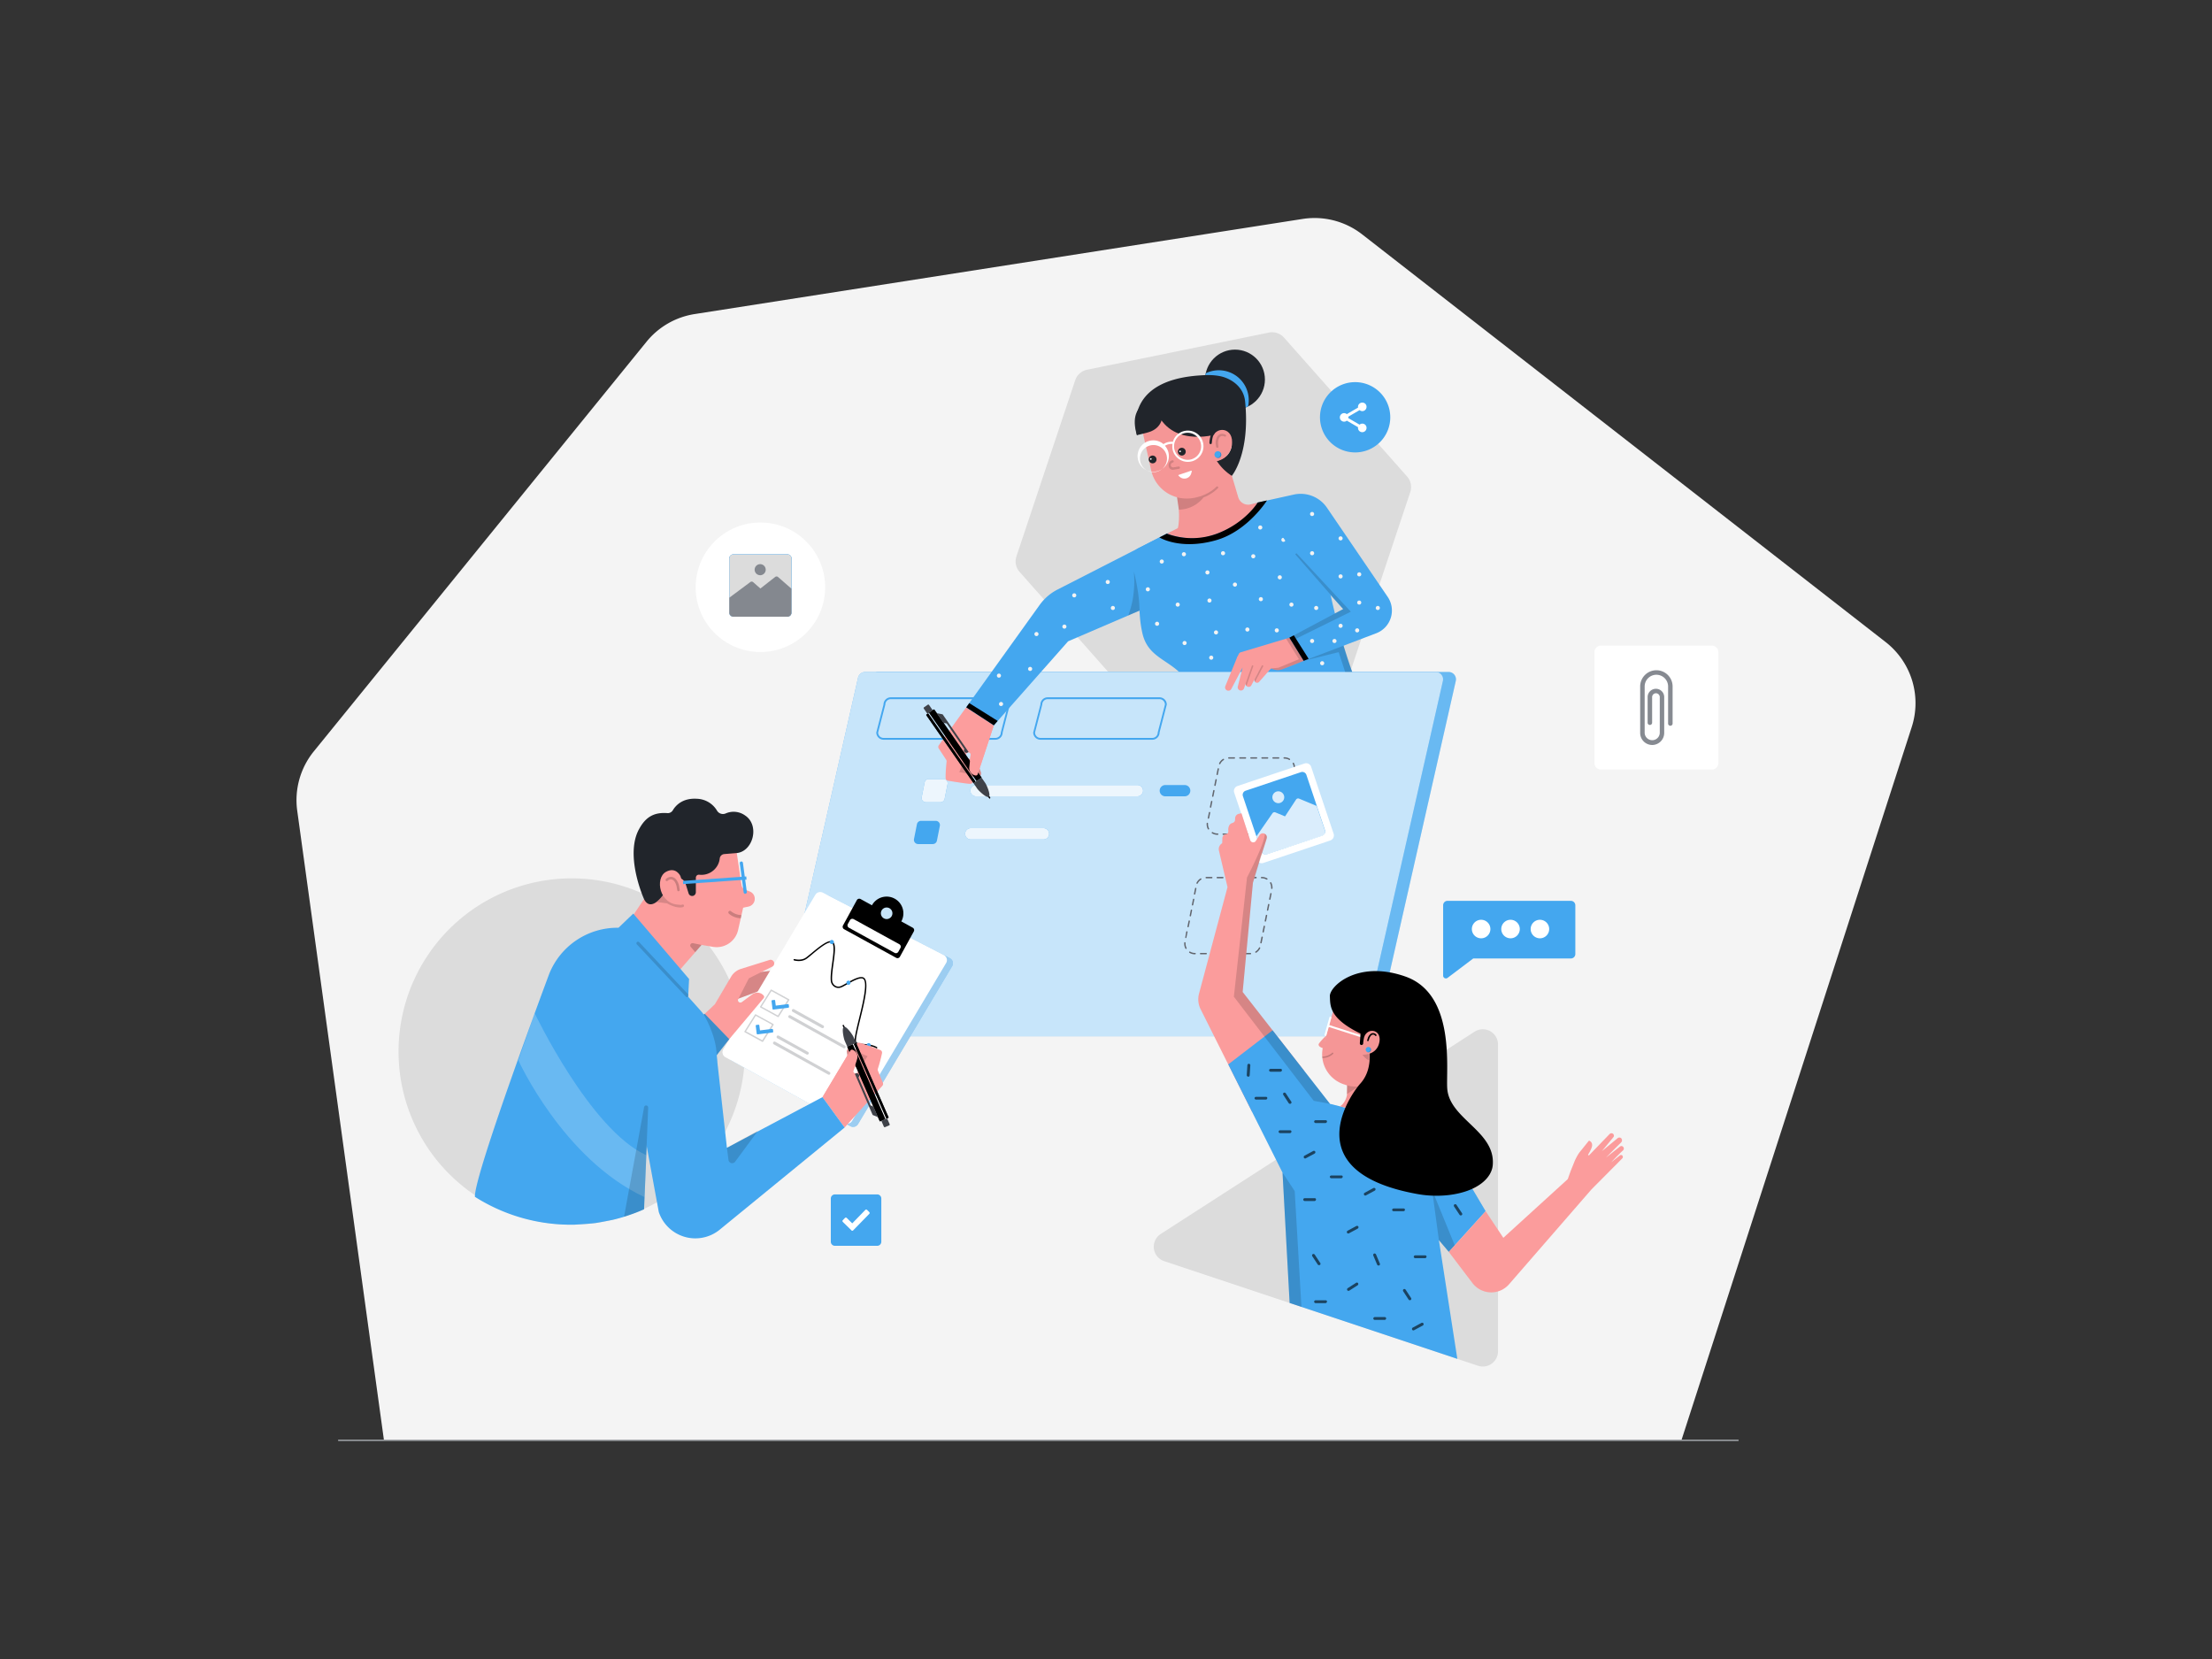<svg class="gridItem__media" xmlns="http://www.w3.org/2000/svg" width="1600" height="1200" fill="none"><rect width="100%" height="100%" fill="#333333" stroke="none"/><path d="M277.68 1041.42L215 586.47a55.998 55.998 0 0112-43l240.66-296.3a55.998 55.998 0 0134.81-20l439.72-68.8a56.002 56.002 0 0143.07 11.14l378.69 294.92a56.053 56.053 0 0119.12 27.719 56.065 56.065 0 01-.24 33.671l-166.48 515.57-938.67.03z" fill="#F4F4F4"/><path d="M917.86 240.551l-131.55 26.89a11.492 11.492 0 00-8.6 7.62l-42.49 127.37a11.495 11.495 0 002.3 11.26l89.06 100.48a11.5 11.5 0 0010.9 3.64L969 490.921a11.51 11.51 0 005.32-2.659 11.516 11.516 0 003.28-4.961l42.49-127.37c.64-1.914.76-3.962.36-5.938a11.534 11.534 0 00-2.66-5.322l-89.03-100.48a11.51 11.51 0 00-10.9-3.64z" fill="#DCDCDC"/><path d="M850.76 383.439l-6.76 2.56-19.16 9.8c-.11.17-8 2.31-5.77 12.67.35 1.59.71 3.22 1.09 4.86 5.49 23.83 2.78 29.35 6.11 44.45 4.73 21.53 25.7 18.84 35.48 40.73 16.63 37.24 13.2 64.22 13.2 64.22l121.67-41.24s0-.91-1.73-4.32a148.337 148.337 0 00-9-14.69c-11.63-17.24-23.39-72-23.39-72l-5.32-35.86c-3.33-22.46-47.42-31.08-47.42-31.08l-59 19.9z" class="change-color-in-svg" fill="#44a7ef"/><path d="M851.62 438.789a1.479 1.479 0 10-1.19-1.72 1.452 1.452 0 001.19 1.72zm73.83-19.74a1.479 1.479 0 10-.046-2.902 1.481 1.481 0 00-1.144 1.182 1.448 1.448 0 001.19 1.72zm2.62-27.129a1.48 1.48 0 10-1.19-1.72 1.452 1.452 0 00.647 1.515c.165.104.35.174.543.205zm-104.13 14.231c.288.052.585.018.854-.098a1.483 1.483 0 00.629-2.2 1.485 1.485 0 00-2.281-.187c-.204.21-.34.477-.392.765a1.452 1.452 0 00.647 1.515c.165.104.35.174.543.205zm32.64 60.429a1.479 1.479 0 10-1.19-1.72 1.452 1.452 0 001.19 1.72zm-19.89-13.939a1.475 1.475 0 001.746-1.48 1.48 1.48 0 00-2.936-.24 1.452 1.452 0 00.647 1.515c.165.104.35.174.543.205zm37.9-16.811a1.48 1.48 0 10-1.19-1.72 1.448 1.448 0 001.19 1.72zm59.29 2.959a1.48 1.48 0 10-1.19-1.72 1.448 1.448 0 001.19 1.72zm-10.6 18.621a1.476 1.476 0 001.509-.653 1.483 1.483 0 00-.026-1.644 1.486 1.486 0 00-.673-.535 1.486 1.486 0 00-1.608.348 1.47 1.47 0 00-.392.764 1.457 1.457 0 00.228 1.114 1.443 1.443 0 00.962.606zm-47.43 19.76a1.48 1.48 0 10-1.19-1.72 1.446 1.446 0 001.19 1.72zm30.41-73.349a1.489 1.489 0 001.51-.654 1.482 1.482 0 00-.7-2.179 1.482 1.482 0 00-2 1.113c-.039.191-.039.388.001.58a1.456 1.456 0 001.189 1.14zm23.29-29.102a1.48 1.48 0 10-1.19-1.72 1.439 1.439 0 00.647 1.515c.166.104.35.174.543.205zm-73.46 27.611a1.48 1.48 0 10-1.19-1.72 1.448 1.448 0 001.19 1.72zM902 456.799a1.48 1.48 0 10-1.19-1.72 1.452 1.452 0 001.19 1.72zm-22.68 2.092a1.48 1.48 0 10-1.19-1.72 1.427 1.427 0 00.643 1.52c.166.103.353.172.547.2zM893 424.299a1.48 1.48 0 10-1.19-1.72 1.452 1.452 0 001.19 1.72zm18.76 10.541a1.48 1.48 0 10-1.19-1.72c-.039.192-.039.389.001.58a1.452 1.452 0 001.189 1.14zm-38.65-19.33a1.48 1.48 0 10-1.19-1.72 1.452 1.452 0 00.647 1.515c.165.104.35.174.543.205zm11.28-13.891a1.48 1.48 0 10-1.19-1.72 1.449 1.449 0 001.19 1.72zM911.32 383a1.48 1.48 0 10-1.19-1.72 1.452 1.452 0 00.647 1.515c.165.104.35.174.543.205z" fill="#F3F3F3"/><path d="M635.15 486.051h412.67c.8.001 1.59.182 2.31.529a5.35 5.35 0 012.88 3.612c.18.78.18 1.589 0 2.369l-57.32 252.78a5.33 5.33 0 01-5.19 4.14H577.83a5.324 5.324 0 01-4.16-2.008 5.327 5.327 0 01-1.03-4.502L630 490.191a5.322 5.322 0 015.15-4.14z" class="change-color-in-svg" fill="#44a7ef"/><path opacity=".2" d="M635.15 486.051h412.67c.8.001 1.59.182 2.31.529a5.35 5.35 0 012.88 3.612c.18.78.18 1.589 0 2.369l-57.32 252.78a5.33 5.33 0 01-5.19 4.14H577.83a5.324 5.324 0 01-4.16-2.008 5.327 5.327 0 01-1.03-4.502L630 490.191a5.322 5.322 0 015.15-4.14z" fill="#fff"/><path d="M625.83 486.051h412.67c.8.001 1.59.182 2.31.529a5.35 5.35 0 012.88 3.612c.18.78.18 1.589 0 2.369l-57.32 252.78a5.33 5.33 0 01-5.19 4.14H568.52a5.32 5.32 0 01-4.16-2.008 5.327 5.327 0 01-1.03-4.502l57.32-252.78a5.318 5.318 0 015.18-4.14z" class="change-color-in-svg" fill="#44a7ef"/><path opacity=".7" d="M625.83 486.051h412.67c.8.001 1.59.182 2.31.529a5.35 5.35 0 012.88 3.612c.18.78.18 1.589 0 2.369l-57.32 252.78a5.33 5.33 0 01-5.19 4.14H568.52a5.32 5.32 0 01-4.16-2.008 5.327 5.327 0 01-1.03-4.502l57.32-252.78a5.318 5.318 0 015.18-4.14z" fill="#fff"/><path d="M720 535.071h-80.9a5.262 5.262 0 01-5.25-5.25l5.22-20.19a5.263 5.263 0 015.25-5.25h80.9a5.262 5.262 0 015.25 5.25l-5.22 20.19a5.261 5.261 0 01-5.25 5.25zm-75.69-29.35a3.926 3.926 0 00-3.92 3.92l-5.22 20.19a3.934 3.934 0 001.151 2.769 3.934 3.934 0 002.769 1.151H720a3.93 3.93 0 003.92-3.92l5.22-20.19a3.928 3.928 0 00-3.92-3.92h-80.91zm189.19 29.35h-80.9a5.263 5.263 0 01-5.25-5.25l5.22-20.19a5.257 5.257 0 015.25-5.25h80.9a5.261 5.261 0 015.25 5.25l-5.22 20.19a5.262 5.262 0 01-5.25 5.25zm-75.69-29.35a3.924 3.924 0 00-2.769 1.151 3.924 3.924 0 00-1.151 2.769l-5.22 20.19a3.926 3.926 0 003.92 3.92h80.9a3.936 3.936 0 002.769-1.151 3.934 3.934 0 001.151-2.769l5.22-20.19a3.933 3.933 0 00-3.92-3.92h-80.9zM822.7 576H706a4.08 4.08 0 01-4.08-4.08 4.08 4.08 0 014.08-4.08h116.7a4.08 4.08 0 014.08 4.08 4.07 4.07 0 01-4.08 4.08zm-67.94 31.199h-52.58a4.079 4.079 0 110-8.16h52.58a4.079 4.079 0 014.08 4.08 4.07 4.07 0 01-4.08 4.08z" class="change-color-in-svg" fill="#44a7ef"/><path opacity=".9" d="M822.7 576H706a4.08 4.08 0 01-4.08-4.08 4.08 4.08 0 014.08-4.08h116.7a4.08 4.08 0 014.08 4.08 4.07 4.07 0 01-4.08 4.08zm-67.94 31.199h-52.58a4.079 4.079 0 110-8.16h52.58a4.079 4.079 0 014.08 4.08 4.07 4.07 0 01-4.08 4.08z" fill="#fff"/><path d="M856.91 576h-14a4.08 4.08 0 010-8.16h14a4.08 4.08 0 014.08 4.08 4.08 4.08 0 01-4.08 4.08zm-176.64 4.29H669.7a3.054 3.054 0 01-2.965-2.311 3.067 3.067 0 01-.035-1.338l2.12-10.7a3.052 3.052 0 013-2.461h10.58a3.07 3.07 0 012.361 1.117 3.067 3.067 0 01.639 2.534l-2.12 10.7a3.072 3.072 0 01-3.01 2.459z" class="change-color-in-svg" fill="#44a7ef"/><path opacity=".9" d="M680.27 580.29H669.7a3.054 3.054 0 01-2.965-2.311 3.067 3.067 0 01-.035-1.338l2.12-10.7a3.052 3.052 0 013-2.461h10.58a3.07 3.07 0 012.361 1.117 3.067 3.067 0 01.639 2.534l-2.12 10.7a3.072 3.072 0 01-3.01 2.459z" fill="#fff"/><path d="M674.7 610.54h-10.58a3.054 3.054 0 01-2.965-2.311 3.067 3.067 0 01-.035-1.338l2.12-10.7a3.052 3.052 0 013-2.461h10.58a3.062 3.062 0 013 3.651l-2.12 10.7a3.063 3.063 0 01-3 2.459z" class="change-color-in-svg" fill="#44a7ef"/><path d="M244.92 1042.28h1012.3c.06 0 .11-.01.16-.03.06-.02.1-.06.14-.1.04-.04.08-.08.1-.14.02-.05.03-.1.03-.16s-.01-.11-.03-.16a.359.359 0 00-.1-.14.359.359 0 00-.14-.1.415.415 0 00-.16-.03H244.92a.437.437 0 00-.43.43.437.437 0 00.43.43z" fill="#B1B5BA"/><path d="M288.64 770.19a125.262 125.262 0 01206.469-104.646 125.257 125.257 0 01-4.301 193.636A125.262 125.262 0 01423 885.5a125.182 125.182 0 01-91.064-29.826 125.202 125.202 0 01-43.296-85.484z" fill="#DCDCDC"/><path d="M539.69 704.301l18.09-2.13a3.088 3.088 0 013.18 4.32l-1.96 4.39a6.87 6.87 0 01-3.86 3.64l-23.65 8.8 9.54-20.51" fill="#FC9D9D"/><path opacity=".15" d="M539.69 704.301l18.09-2.13a3.088 3.088 0 013.18 4.32l-1.96 4.39a6.87 6.87 0 01-3.86 3.64l-23.65 8.8" fill="#000"/><path d="M615.08 814.601l-86-47.6a4.133 4.133 0 01-1.55-5.74l66.57-111.74a4.11 4.11 0 015.42-1.55l87.54 45.12a4.121 4.121 0 011.65 5.76l-68.07 114.25a4.14 4.14 0 01-5.56 1.5z" class="change-color-in-svg" fill="#44a7ef"/><path opacity=".5" d="M615.08 814.601l-86-47.6a4.133 4.133 0 01-1.55-5.74l66.57-111.74a4.11 4.11 0 015.42-1.55l87.54 45.12a4.121 4.121 0 011.65 5.76l-68.07 114.25a4.14 4.14 0 01-5.56 1.5z" fill="#F4F4F4"/><path d="M610.73 812.32l-86-47.6a4.134 4.134 0 01-2.098-4.186c.076-.55.263-1.078.548-1.554l66.57-111.74a4.11 4.11 0 015.42-1.55l87.54 45.12a4.116 4.116 0 011.65 5.76l-68.07 114.26a4.15 4.15 0 01-5.56 1.49z" fill="#fff"/><path d="M517.08 726.409l11.73-19.92a12.613 12.613 0 017.14-5.66l20.65-6.46a2.622 2.622 0 013.237 1.516 2.622 2.622 0 01-1.287 3.334l-16.88 8.43-7.69 15a1.744 1.744 0 001.485 2.541c.393.014.779-.107 1.095-.341l7.73-5.7a6.002 6.002 0 018.07.95 1.51 1.51 0 010 1.92l-27.86 33.17-28.6-8.78 21.18-20z" fill="#FC9D9D"/><path opacity=".3" d="M551.55 753.641a.527.527 0 01-.24-.06l-12.63-6.92a.5.5 0 01-.24-.31.467.467 0 01.06-.4l7.59-12.06a.5.5 0 01.66-.17l12.64 6.92a.48.48 0 01.24.31.482.482 0 01-.06.4l-7.57 12.06a.486.486 0 01-.45.23zm-11.92-7.64l11.75 6.44 7.06-11.22-11.76-6.44-7.05 11.22zm23.21-10.28a.53.53 0 01-.24-.06l-12.6-6.92a.487.487 0 01-.24-.31.483.483 0 01.06-.4l7.6-12.06a.5.5 0 01.66-.17l12.63 6.92a.486.486 0 01.24.31.467.467 0 01-.06.4l-7.59 12.06a.484.484 0 01-.46.23zm-11.93-7.6l11.76 6.44 7.05-11.22-11.72-6.44-7.09 11.22z" fill="#61656D"/><path d="M547.34 747.661l-.7-5.66a.6.6 0 01.49-.63l1.49-.18a.6.6 0 01.63.49l.45 3.64 8.79-1.1a.601.601 0 01.63.49l.18 1.49a.592.592 0 01-.49.63l-10.81 1.34a.574.574 0 01-.64-.51m11.41-17.932l-.7-5.66a.6.6 0 01.49-.63l1.49-.18a.6.6 0 01.63.49l.45 3.64 8.79-1.1a.6.6 0 01.63.49l.18 1.49a.591.591 0 01-.49.63l-10.83 1.34a.578.578 0 01-.64-.51" class="change-color-in-svg" fill="#44a7ef"/><path opacity=".3" d="M599.05 777.26l-39.36-21.87a1.069 1.069 0 01-.41-1.45 1.074 1.074 0 011.45-.41l39.36 21.87c.246.139.427.369.503.641.077.272.044.562-.093.809a1.083 1.083 0 01-1.45.41zM583.4 762.7L562.27 751a1.07 1.07 0 01-.41-1.45 1.07 1.07 0 011.45-.41l21.13 11.72a1.072 1.072 0 01.41 1.45 1.05 1.05 0 01-1.058.523 1.054 1.054 0 01-.392-.133zm26.69-4.561l-39.36-21.87a1.069 1.069 0 01-.41-1.45 1.074 1.074 0 011.45-.41l39.36 21.87c.246.139.427.369.503.641.077.271.044.562-.093.809a1.083 1.083 0 01-1.45.41zm-15.65-14.56l-21.13-11.72a1.072 1.072 0 01-.41-1.45c.139-.246.369-.427.641-.503.271-.077.562-.044.809.093l21.13 11.72a1.07 1.07 0 01.41 1.45 1.07 1.07 0 01-1.45.41z" fill="#61656D"/><path d="M634.07 758.32a.445.445 0 01-.25-.07c-2.8-1.64-6.19-1.92-9.17-2.16-2.98-.24-5.47-.45-6.25-2.1-.78-1.65.54-7.47 2.8-16.71 2.83-11.53 6.71-27.33 3-29.33-2.19-1.16-7.63 1.91-11.61 4.15-1.56.88-2.91 1.64-4 2.11h-.1a5.21 5.21 0 01-4.78-.34 5.84 5.84 0 01-2.8-4.45c-.32-3.39.34-8.2 1-12.86.87-6.34 1.85-13.53-.34-14.7-2.49-1.31-9.9 4.9-14.33 8.62-1.6 1.35-3 2.51-3.87 3.1-3.86 2.63-8.82 1.2-9 1.14a.515.515 0 01-.36-.64.517.517 0 01.64-.36s4.72 1.35 8.19-1c.83-.57 2.2-1.72 3.79-3 6.51-5.46 12.59-10.25 15.44-8.73 2.85 1.52 1.9 8.09.86 15.72-.63 4.6-1.28 9.35-1 12.62a4.823 4.823 0 002.31 3.69 4.252 4.252 0 003.86.29h.1c1-.45 2.4-1.24 3.87-2.07 4.42-2.49 9.91-5.59 12.59-4.16 4.42 2.37.76 17.28-2.48 30.45-1.75 7.16-3.57 14.56-2.87 16.05.53 1.12 2.8 1.31 5.43 1.52 2.94.24 6.6.54 9.59 2.3a.501.501 0 01-.25.93l-.01-.01z" fill="#000"/><path d="M601.64 682.9a1.5 1.5 0 10.001-2.999 1.5 1.5 0 00-.001 2.999zm12.08 29.43a1.5 1.5 0 100-3 1.5 1.5 0 000 3zm14.64 45.19a1.5 1.5 0 10-.001-3.001 1.5 1.5 0 00.001 3.001z" class="change-color-in-svg" fill="#44a7ef"/><path d="M660.15 671l-8.2-4.51a12.126 12.126 0 00-1.168-13.418 12.123 12.123 0 00-20.082 1.748l-8.2-4.51a1.998 1.998 0 00-2.73.79l-10 18.29a2.016 2.016 0 00-.174 1.53 1.989 1.989 0 00.964 1.2l37.65 20.69a1.997 1.997 0 002.226-.188c.207-.165.378-.37.504-.602l10.05-18.29a1.994 1.994 0 00.153-1.541 1.998 1.998 0 00-.993-1.189zM645 662.62a4.174 4.174 0 01-4.122 2.139 4.183 4.183 0 01-3.525-5.415 4.176 4.176 0 017.995.095 4.184 4.184 0 01-.348 3.181z" fill="#000"/><path d="M617.5 664.851l33 18.14a1.985 1.985 0 01.964 1.2 1.988 1.988 0 01-.174 1.53l-1.49 2.7a2.015 2.015 0 01-1.2.964 2.01 2.01 0 01-1.53-.174l-33-18.14a2.003 2.003 0 01-.79-2.73l1.49-2.7a2.005 2.005 0 011.2-.965 2.006 2.006 0 011.53.175z" fill="#fff"/><path d="M469.6 758.721l40.17-25.41 17.71 18.32-45.83 58.9-12.05-51.81z" class="change-color-in-svg" fill="#44a7ef"/><path d="M631.7 764.3l-15.28-6.3a2.795 2.795 0 00-2.794.381A2.798 2.798 0 00612.58 761l.62 4.32c.118.818.399 1.605.825 2.314a6.214 6.214 0 001.655 1.816l18.5 13.49-3.3-20.26" fill="#FC9D9D"/><path opacity=".15" d="M631.7 764.3l-15.28-6.3a2.795 2.795 0 00-2.794.381A2.798 2.798 0 00612.58 761l.62 4.32c.118.818.399 1.605.825 2.314a6.214 6.214 0 001.655 1.816l18.5 13.49-3.3-20.26" fill="#000"/><path d="M638.62 783.29l-3.61-8.9A2.002 2.002 0 01635 773a110.375 110.375 0 003-11.25 1.998 1.998 0 00-1.28-2.24c-3.89-1.47-14.34-5.37-15.44-5.3a2.398 2.398 0 00-1.524.626A2.396 2.396 0 00619 756.3c-.63 4.83 8.57 7.64 8.57 7.64L620 775.87a1.58 1.58 0 01-2.66-1.56l2.59-8.32a5.398 5.398 0 00-3.21-6.64 1.367 1.367 0 00-1.65.56l-20.18 33.74 16 21.93 27.32-30.16a2.003 2.003 0 00.41-2.13z" fill="#FC9D9D"/><path d="M609.83 741.44a.419.419 0 00-.22.55l.58 1.33.81-.32-.58-1.33a.414.414 0 00-.243-.249.416.416 0 00-.347.019z" fill="#3F4249"/><path d="M609.83 741.44a.419.419 0 00-.22.55l.58 1.33.81-.32-.58-1.33a.414.414 0 00-.243-.249.416.416 0 00-.347.019z" fill="#000"/><path d="M619.22 754.311l-1.66.72 23.63 54.15 1.29-.56a.41.41 0 00.21-.54l-23.47-53.77zm-2.42 1.039l-4 1.72 23.46 53.77a.41.41 0 00.54.21l3.58-1.55-23.58-54.15z" fill="#3F4249"/><path d="M619.22 754.311l-1.66.72 23.63 54.15 1.29-.56a.41.41 0 00.21-.54l-23.47-53.77zm-2.42 1.039l-4 1.72 23.46 53.77a.41.41 0 00.54.21l3.58-1.55-23.58-54.15z" fill="#000"/><path d="M643.19 814l-3 1.281a.664.664 0 01-.727-.134.65.65 0 01-.143-.217l-1.8-4.149 4.17-1.801 1.8 4.15a.661.661 0 01-.3.87zm-23.97-59.69l-6.37 2.76-1.85-4.23c-.76-1.76-2.34-9.32-.58-10.08 1.76-.76 6.19 5.56 6.95 7.32l1.85 4.23zm12.58 46.13l3.31 7.64-3.89-1.59-.64-1.48-2.67-6.16-8.16-18.85-1.4-3.24.6-.26a1.763 1.763 0 012.206.571 1.76 1.76 0 01-.206 2.269l8.76 20.21 2.09.89z" fill="#3F4249"/><path d="M594.91 793.659l20.18-33.74a1.35 1.35 0 011.65-.56 5.388 5.388 0 013.26 6.64l-2.59 8.32-22.5 19.34zM532 610.73l4.4 29.55a4.181 4.181 0 002.6 3.26l3.42 1.34a5.56 5.56 0 013.51 5.57v.11a5.723 5.723 0 01-4.54 5.2c-2 .4-3.85.81-3.85.81l-3.64 16.13a15.898 15.898 0 01-18.16 12.18l-8.29-1.39-27.58 31.69L453.32 669l14.87-22.17L482.63 602l49.37 8.73z" fill="#FC9D9D"/><path d="M462.11 600.001c5-9.42 11.3-12.61 20.95-11.83a4.317 4.317 0 003.76-2.33c2-3.23 6.9-8.74 17.3-8.07a17.548 17.548 0 0114.59 8.71 5.002 5.002 0 006.2 1.9 14.257 14.257 0 017.19-1.126c2.454.252 4.8 1.136 6.81 2.566 10.74 7.06 5.9 25.7-5.71 27.18l-9.28.77a3.61 3.61 0 00-3.32 3.23 13.127 13.127 0 01-1.44 4.7 13.368 13.368 0 01-13.47 7 2.165 2.165 0 00-2.179 1.293c-.12.276-.182.575-.181.877v10.41a2.822 2.822 0 01-1.6 2.58 2.687 2.687 0 01-2.198-.01 2.67 2.67 0 01-1.452-1.65l-2.16-6.9a6.325 6.325 0 00-5.31-4.39l-2.72-.32c-2.71 3.91-5.22 8.29-7.54 11.68a25.762 25.762 0 01-5.53 6.15c-3.93 2.93-7.09 1.89-9-2.15 0 0-11.82-26.16-5.76-45.4a29.09 29.09 0 012.06-4.92" fill="#21252B"/><path opacity=".15" d="M474.82 652.481l7.67.95c.25.15.53.29.81.44 2.65 1.38 7.06 3.2 10.71 2.26a1.004 1.004 0 00.25-1.836 1 1 0 00-.76-.104 6.665 6.665 0 01-1.85.19l-11.3-8a26.03 26.03 0 01-5.53 6.15" fill="#000"/><path d="M539.803 633.963l-45.82 3.207.162 2.31 45.82-3.207-.162-2.31z" class="change-color-in-svg" fill="#44a7ef"/><path d="M492.16 633.641s-3.24-7-10.45-3c-8.25 4.57-4.75 24 9.93 23.75 7.7-.12 5.73-4.36 3.9-10.14l-3.38-10.61z" fill="#FC9D9D"/><path opacity=".2" d="M481.75 635.75a5.389 5.389 0 014.1-1.46 5.308 5.308 0 013.57 2.38 10.78 10.78 0 011.93 5.2l.29 1.7a.902.902 0 01-1.151 1.047.9.9 0 01-.629-.847l-.29-1.7a10.417 10.417 0 00-1.59-4.33 3.775 3.775 0 00-2.35-1.68 3.684 3.684 0 00-2.75 1.07.893.893 0 01-1.419-.432.9.9 0 01.289-.948" fill="#000"/><path d="M538.7 646.44a1.158 1.158 0 01-.8-1l-2.8-21a1.157 1.157 0 011-1.3 1.143 1.143 0 011.151.57c.075.133.122.279.139.43l2.8 21a1.157 1.157 0 01-1 1.3 1.39 1.39 0 01-.49 0" class="change-color-in-svg" fill="#44a7ef"/><path opacity=".2" d="M529.67 662.571a13.825 13.825 0 006.18 1.62l.41-2.28a12.446 12.446 0 01-7.51-2.77 1.149 1.149 0 00-1.625.095 1.149 1.149 0 00.095 1.625 11.47 11.47 0 002.45 1.71" fill="#000"/><path d="M506.49 730.71l-8.7-9.73.64-12.85-40.37-47.31-10.69 10.25a53.1 53.1 0 00-50.13 33.42s-54.54 145.75-53.72 161.2a129.367 129.367 0 0071.85 20.15s10.43-.57 15.14-1.16c2.33-.29 12.19-2.22 12.79-2.36a129.016 129.016 0 0022.57-7.61l2.59-61.88 50.12-44.68-.12-6.9a47.094 47.094 0 00-11.97-30.54z" class="change-color-in-svg" fill="#44a7ef"/><path opacity=".2" d="M467.44 835.551c-40.64-18.44-80.68-102.66-80.68-102.66l-11.84 34s32.38 71.56 91.29 99l1.23-30.34z" fill="#fff"/><path opacity=".15" d="M496.15 720.919l-35.5-37.82a1.163 1.163 0 01-.313-.825 1.164 1.164 0 01.363-.805 1.165 1.165 0 01.825-.312 1.145 1.145 0 01.805.362l35.5 37.82-.05 1.63a1.34 1.34 0 01-1.21.31l-.42-.36z" fill="#000"/><path opacity=".2" d="M507.42 683.49l-6.1-1.25a1.678 1.678 0 00-2.04 1.807c.035.354.183.688.42.953l3.17 3.74 4.55-5.25z" fill="#000"/><path d="M462.58 800.83l13.92 75.79a27.876 27.876 0 0018.443 17.939 27.878 27.878 0 0025.277-4.799l90.7-74.18-16-22-69.12 36.649-7.75-69.459-55.47 40.06z" class="change-color-in-svg" fill="#44a7ef"/><path opacity=".15" d="M525.8 830.211l1.14 8.83a2.68 2.68 0 004.81 1.25l16.51-22.4-22.46 12.32zm-59.95 44.509l3-73.62a1.5 1.5 0 10-3 0l-14.46 79s5.84-1.94 7.77-2.66c1.69-.61 6.69-2.72 6.69-2.72z" fill="#000"/><path d="M853.264 352.212c2.106-.293 3.68-1.484 3.516-2.661-.163-1.176-2.003-1.891-4.109-1.598-2.106.294-3.681 1.485-3.517 2.661.164 1.176 2.004 1.891 4.11 1.598z" fill="#fff"/><path d="M893.31 296.171c11.951 0 21.64-9.689 21.64-21.64 0-11.952-9.689-21.64-21.64-21.64-11.952 0-21.64 9.688-21.64 21.64 0 11.951 9.688 21.64 21.64 21.64z" fill="#21252B"/><path d="M885.5 268.18a21.516 21.516 0 00-13.34 1.82c0 .21-.11.42-.15.63a21.512 21.512 0 00-.08 7.2 21.609 21.609 0 0124.63 18.06 21.714 21.714 0 006.21-1.94c0-.21.1-.41.14-.61a21.641 21.641 0 00-17.41-25.16z" class="change-color-in-svg" fill="#44a7ef"/><path d="M866.41 369.581c6.727 0 12.181-5.453 12.181-12.18 0-6.727-5.454-12.18-12.181-12.18-6.726 0-12.18 5.453-12.18 12.18 0 6.727 5.454 12.18 12.18 12.18z" fill="#21252B"/><path d="M883.66 319.32l12 40.37a7.499 7.499 0 003.613 4.458 7.49 7.49 0 005.707.592l4.83-1.22s-10.31 18.38-37.18 24.85c-14 3.36-28.58-2.32-28.58-2.32l7.84-4s.57-.68.89-6.66c.128-2.827.024-5.66-.31-8.47-1.66-11.41-6.71-45.28-6.71-45.28l37.9-2.32z" fill="#F59696"/><path d="M863.64 360l2-.39a25.913 25.913 0 0019.946-20.77 25.91 25.91 0 00-.206-10.11l-7.87-35.52a8.614 8.614 0 00-10.34-6.56l-33.26 7.27a11.25 11.25 0 00-8.54 13.4l7.33 33A26.109 26.109 0 00863.64 360z" fill="#F59696"/><path d="M854.85 329.52a2.81 2.81 0 100-5.62 2.81 2.81 0 000 5.62z" fill="#21252B"/><path d="M853.59 327.07a.58.58 0 100-1.16.58.58 0 000 1.16z" fill="#fff"/><path d="M833.73 335.14a2.81 2.81 0 10-.001-5.621 2.81 2.81 0 00.001 5.621z" fill="#21252B"/><path d="M832.43 332.57a.58.58 0 100-1.16.58.58 0 000 1.16z" fill="#fff"/><path opacity=".15" d="M849.05 339.709l3.7-.62a.83.83 0 10-.19-1.65l-3.7.62a1.702 1.702 0 01-1.765-.782 1.72 1.72 0 01-.235-.638 1.896 1.896 0 011.38-2.06.82.82 0 00.555-.309.822.822 0 00.175-.611.837.837 0 00-.309-.555.822.822 0 00-.611-.175 3.417 3.417 0 00-2.73 3.87 2.998 2.998 0 003.73 2.91zm2.33 20.031a28.788 28.788 0 0013.81.08l3-.81a4.01 4.01 0 001.1-.41l.22-.06c.53-.27 1.1-.41 1.75-.71.22-.06.42-.24.65-.3a26.896 26.896 0 008-5.51.756.756 0 011.008-.001.763.763 0 01.122 1.001 29.778 29.778 0 01-10.52 6.8 23.12 23.12 0 01-12 8 24.969 24.969 0 01-5.83.83l-1.31-8.91z" fill="#000"/><path d="M878.88 292.11c-.85-7.73-2.83-2.1-7.28-6.12s-25-.46-25-.46c-3.59 2.37-12.62 6.54-9.64 13.07 11.94 26.12 45 15 45 15l-3.08-21.49z" fill="#21252B"/><path d="M900.63 290.461c-1-11.13-10.82-17-18.34-18.42-4.7-.86-8.48-.89-14.54-.48-56.7 3.81-45.37 43.22-45.37 43.22l21.51-20.22 37.65 17.06s11.76 3.52 9 12.69c-2.39 7.89-10.34 9.16-10.34 9.16a35.907 35.907 0 0010.8 10.71s13.43-15.74 9.63-53.72z" fill="#21252B"/><path d="M822.38 314.779c-7.92-26 16.44-25.89 16.44-25.89 2.5 0 .41-.42 1.37 3.65 2.82 12-2.1 18.24-10.3 20.35-2.02.53-7.51 1.89-7.51 1.89z" fill="#21252B"/><path d="M878.39 333.81s12.38-1.23 12.81-13.69c.43-12.46-15-12.12-14.89.44l.72 13.61 1.36-.36z" fill="#F59696"/><path opacity=".15" d="M886.28 314.401a4.807 4.807 0 00-3.83-.32 4.526 4.526 0 00-2.51 2.84 9.209 9.209 0 00-.5 5l.22 1.27c.12.94 1.83 1 1.64-.19l-.13-1.41a8.489 8.489 0 01.36-4.08 3.39 3.39 0 011.64-2 3.47 3.47 0 012.61.26.899.899 0 001.1-.41.913.913 0 00-.6-.96z" fill="#000"/><path d="M880.92 331.309a2.47 2.47 0 100-4.94 2.47 2.47 0 000 4.94z" class="change-color-in-svg" fill="#44a7ef"/><path opacity=".15" d="M880.48 331.191a2.634 2.634 0 001.761-1.093 2.63 2.63 0 00.429-2.027 2.734 2.734 0 00-.71-1.27 2.735 2.735 0 011.44 1.79 2.412 2.412 0 01-.395 1.849 2.421 2.421 0 01-1.605 1.001 2.002 2.002 0 01-1.5-.21c.21-.05.43-.12.58-.04z" fill="#000"/><path d="M876.39 320.89c.37-.57.13-5.34 2.36-7.58l-2-1.74s-2 5.44-1.91 8.93a.863.863 0 00.643.721.859.859 0 00.907-.331z" fill="#21252B"/><path d="M852.53 344.17l1 .9a5.105 5.105 0 004.708.88 5.095 5.095 0 003.362-3.41l.43-1.55c.09-.33-.15-.64-.47-.51l-8.91 3a.392.392 0 00-.275.307.39.39 0 00.155.383z" fill="#fff"/><path d="M689.71 559l16.52 3.27a2.856 2.856 0 002.711-.932 2.855 2.855 0 00.529-2.818l-1.47-4.23a6.402 6.402 0 00-3.29-3.64l-21.16-9.82 7.32 19.59" fill="#FC9D9D"/><path opacity=".15" d="M689.71 559l16.52 3.27a2.856 2.856 0 002.711-.932 2.855 2.855 0 00.529-2.818l-1.47-4.23a6.402 6.402 0 00-3.29-3.64l-21.16-9.82 7.32 19.59" fill="#000"/><path d="M679 541.349l5.37 8.18c.261.399.377.876.33 1.35a110.85 110.85 0 00-.73 11.83 2.083 2.083 0 001.73 2c4.18.7 15.4 2.52 16.48 2.24a2.406 2.406 0 001.8-2.51c-.33-4.95-10.08-5.94-10.08-5.94l5.17-13.41a1.61 1.61 0 013 1l-.94 8.83a5.512 5.512 0 004.52 6 1.393 1.393 0 001.54-.89l11.67-35.41-20-13-19.86 27.52a2.05 2.05 0 000 2.21z" fill="#FC9D9D"/><path d="M716.09 577.47a.447.447 0 00.18-.277.432.432 0 00-.07-.323l-.84-1.21-.71.49.84 1.21a.438.438 0 00.6.11z" fill="#3F4249"/><path d="M716.09 577.47a.447.447 0 00.18-.277.432.432 0 00-.07-.323l-.84-1.21-.71.49.84 1.21a.438.438 0 00.6.11z" fill="#000"/><path d="M704.16 566.47l1.52-1.05L671.34 516l-1.17.81a.419.419 0 00-.11.58l34.1 49.08zm2.21-1.531l3.62-2.5-34.1-49.08a.422.422 0 00-.58-.11l-3.31 2.26 34.37 49.43z" fill="#3F4249"/><path d="M704.16 566.47l1.52-1.05L671.34 516l-1.17.81a.419.419 0 00-.11.58l34.1 49.08zm2.21-1.531l3.62-2.5-34.1-49.08a.422.422 0 00-.58-.11l-3.31 2.26 34.37 49.43z" fill="#000"/><path d="M668.38 511.61l2.69-1.86a.658.658 0 01.506-.112.66.66 0 01.434.282l2.62 3.79-3.8 2.63-2.62-3.79a.68.68 0 01.17-.94zm35.78 54.861l5.82-4 2.67 3.87c1.11 1.61 4.19 8.85 2.58 10-1.61 1.11-7.29-4.33-8.4-5.93l-2.67-3.94zm-21.71-43.602l-4.82-7 4.2.82.93 1.35 3.89 5.63 11.88 17.2 2.05 3-.55.38a1.801 1.801 0 01-2.5-.46 1.82 1.82 0 010-2l-12.75-18.46-2.33-.46z" fill="#3F4249"/><path d="M718.85 524.641l-11.67 35.41a1.387 1.387 0 01-1.54.89 5.501 5.501 0 01-4.52-6l.94-8.83 16.79-21.47z" fill="#FC9D9D"/><path d="M843.09 433.57l-70.5 30.3-53.73 60.78-20-13 53.09-74a36.31 36.31 0 0113-11.22L844 386l-.91 47.57z" class="change-color-in-svg" fill="#44a7ef"/><path opacity=".15" d="M820.16 413.381s4.07 15.17 4.05 28.3l-8.1 3.48a71.935 71.935 0 003.15-11.22 79.349 79.349 0 00.9-20.56z" fill="#000"/><path d="M722.3 490.16a1.48 1.48 0 10-1.19-1.72 1.44 1.44 0 00.229 1.114 1.44 1.44 0 00.961.606zm27.15-30.08a1.479 1.479 0 10-1.19-1.72 1.448 1.448 0 001.19 1.72zm27.32-27.99a1.48 1.48 0 10-1.19-1.72 1.452 1.452 0 00.647 1.515c.165.104.35.174.543.205zm63.31-24.461a1.479 1.479 0 10-1.19-1.72 1.452 1.452 0 001.19 1.72zm-95.22 77.67a1.48 1.48 0 10-1.19-1.72 1.452 1.452 0 00.647 1.515c.165.104.35.174.543.205zm59.85-44.08a1.48 1.48 0 10-1.19-1.72 1.452 1.452 0 001.19 1.72zm25.29-13.5a1.48 1.48 0 10-1.19-1.72 1.452 1.452 0 001.19 1.72zm-29-5.289a1.477 1.477 0 001.484-2.298 1.475 1.475 0 00-1.53-.604 1.474 1.474 0 00-1.144 1.182 1.452 1.452 0 001.19 1.72zm-77.18 88.25a1.48 1.48 0 10-1.19-1.72 1.452 1.452 0 00.647 1.515c.165.104.35.174.543.205zm45.83-55.98a1.477 1.477 0 001.746-1.48 1.476 1.476 0 00-.936-1.353 1.486 1.486 0 00-1.608.348 1.47 1.47 0 00-.392.765 1.452 1.452 0 00.228 1.113 1.443 1.443 0 00.962.607z" fill="#F3F3F3"/><path d="M823.05 332a11.307 11.307 0 0011.058 9.234 11.304 11.304 0 009.026-4.416 11.301 11.301 0 001.949-9.857 11.31 11.31 0 00-2.453-4.541 9.854 9.854 0 015.46-1.33c-.18 1.241-.18 2.5 0 3.74a11.312 11.312 0 0015.307 8.45 11.313 11.313 0 00-6.237-21.63 11.21 11.21 0 00-8.79 7.9 10.389 10.389 0 00-6.8 1.69A11.35 11.35 0 00823.05 332zm26.34-7.39a9.79 9.79 0 1111.4 7.85 9.9 9.9 0 01-11.4-7.84v-.01zm-24.85 7.09a9.79 9.79 0 110 .01v-.01z" fill="#fff"/><path opacity=".15" d="M509 733.82s9 14.53 9.4 29.33l9.07-11.48-17.71-18.33-.76.48z" fill="#000"/><path d="M1066.6 746.251l-227 146.3a10.998 10.998 0 002.48 19.68l227 75.65c1.65.551 3.42.702 5.14.439 1.72-.263 3.36-.932 4.77-1.952a10.9 10.9 0 003.36-3.913c.8-1.552 1.21-3.271 1.21-5.014v-221.94c0-1.977-.53-3.918-1.54-5.618a11.045 11.045 0 00-4.19-4.044 11.024 11.024 0 00-5.67-1.336c-1.98.073-3.9.676-5.56 1.748z" fill="#DCDCDC"/><path d="M920.88 603.86h-4.08a.5.5 0 110-1h4a.517.517 0 01.53.5.466.466 0 01-.269.456.491.491 0 01-.181.044zm-8.09 0h-4a.5.5 0 110-1h4c.133 0 .26.053.354.146a.504.504 0 010 .708.504.504 0 01-.354.146zm-8 0h-4a.5.5 0 110-1h4c.133 0 .26.053.354.146a.504.504 0 010 .708.504.504 0 01-.354.146zm-8 0h-4a.5.5 0 110-1h4c.133 0 .26.053.354.146a.504.504 0 010 .708.504.504 0 01-.354.146zm-8 0h-4a.5.5 0 110-1h4c.133 0 .26.053.354.146a.504.504 0 010 .708.504.504 0 01-.354.146zm-8 0h-.14a7.762 7.762 0 01-3.95-1.08.513.513 0 01-.149-.129.513.513 0 01-.099-.374.511.511 0 01.198-.333.511.511 0 01.375-.092c.066.01.129.033.185.068 1.042.616 2.23.94 3.44.94h.14c.133 0 .26.053.354.146a.504.504 0 010 .708.504.504 0 01-.354.146zm44-1.12a.496.496 0 01-.478-.359.502.502 0 01.208-.561 6.735 6.735 0 002.46-2.75.502.502 0 01.924.057.504.504 0 01-.024.383 7.752 7.752 0 01-2.83 3.15.418.418 0 01-.36.08h.1zM874.1 600a.495.495 0 01-.44-.27 7.716 7.716 0 01-.87-3.56v-.59a.504.504 0 01.54-.46.5.5 0 01.46.54v.51c0 1.079.261 2.143.76 3.1a.485.485 0 01.036.379.483.483 0 01-.246.291.527.527 0 01-.24.06zm54.25-4h-.1a.513.513 0 01-.4-.59l.8-3.94a.513.513 0 01.217-.324.513.513 0 01.707.141.513.513 0 01.076.383l-.8 3.93a.487.487 0 01-.5.32v.08zm-54.3-3.79H874a.471.471 0 01-.32-.206.468.468 0 01-.07-.374l.8-3.94a.498.498 0 01.212-.321.498.498 0 01.558.007.487.487 0 01.211.319.492.492 0 01-.001.195l-.8 3.93a.5.5 0 01-.54.31v.08zm55.89-4.21h-.1a.498.498 0 01-.321-.212.498.498 0 01-.069-.378l.8-3.93a.471.471 0 01.206-.32.468.468 0 01.374-.07.503.503 0 01.4.59l-.8 3.93a.5.5 0 01-.49.39zm-54.3-3.78h-.1a.502.502 0 01-.39-.59l.8-3.93a.51.51 0 01.211-.324.504.504 0 01.379-.076.51.51 0 01.39.59l-.8 3.94a.492.492 0 01-.49.43v-.04zm55.89-4.09h-.1a.51.51 0 01-.39-.59l.8-3.94a.502.502 0 01.59-.39.51.51 0 01.39.59l-.8 3.94a.492.492 0 01-.49.43v-.04zm-54.29-3.78h-.1a.502.502 0 01-.39-.59l.79-3.94a.51.51 0 01.59-.39.494.494 0 01.317.214.495.495 0 01.073.376l-.79 3.94a.51.51 0 01-.49.43v-.04zm55.89-4.09H933a.502.502 0 01-.39-.59l.79-3.94a.51.51 0 01.59-.39.494.494 0 01.317.214.492.492 0 01.073.376l-.79 3.94a.509.509 0 01-.46.43v-.04zm-54.3-3.78h-.1a.51.51 0 01-.39-.59l.8-3.94a.498.498 0 01.212-.321.498.498 0 01.558.007.487.487 0 01.211.319.492.492 0 01-.001.195l-.8 3.93a.514.514 0 01-.164.31.516.516 0 01-.326.13v-.04zm55.89-4.1h-.1a.498.498 0 01-.321-.212.498.498 0 01-.069-.378l.8-3.93a.498.498 0 01.212-.321.498.498 0 01.558.007.487.487 0 01.211.319.492.492 0 01-.001.195l-.8 3.93a.502.502 0 01-.49.43v-.04zm-54.29-3.78h-.1a.51.51 0 01-.324-.211.504.504 0 01-.076-.379l.8-3.93a.502.502 0 01.772-.317.498.498 0 01.208.517l-.79 3.93a.502.502 0 01-.49.43v-.04zm55.83-4.1a.5.5 0 01-.46-.54v-.48c0-1.09-.264-2.164-.77-3.13a.505.505 0 01.236-.621.502.502 0 01.644.161 7.59 7.59 0 01.89 3.59c.01.187.01.373 0 .56a.512.512 0 01-.16.369.51.51 0 01-.38.131v-.04zm-54-3.7a.54.54 0 01-.22-.05.509.509 0 01-.23-.67 7.637 7.637 0 012.84-3.15.498.498 0 01.749.537.506.506 0 01-.219.313 6.596 6.596 0 00-2.47 2.74.516.516 0 01-.46.32l.01-.04zm50.46-3.05a.453.453 0 01-.25-.07 6.7 6.7 0 00-3.42-.93h-.17a.504.504 0 01-.354-.146.504.504 0 010-.708.504.504 0 01.354-.146h.12a7.67 7.67 0 013.92 1.07.501.501 0 01-.25.93h.05zm-7.85-1h-4a.504.504 0 01-.354-.146.504.504 0 010-.708.504.504 0 01.354-.146h4c.133 0 .26.053.354.146a.504.504 0 010 .708.504.504 0 01-.354.146zm-8 0h-4a.504.504 0 01-.354-.146.504.504 0 010-.708.504.504 0 01.354-.146h4c.133 0 .26.053.354.146a.504.504 0 010 .708.504.504 0 01-.354.146zm-8 0h-4a.504.504 0 01-.354-.146.504.504 0 010-.708.504.504 0 01.354-.146h4c.133 0 .26.053.354.146a.504.504 0 010 .708.504.504 0 01-.354.146zm-8 0h-4a.504.504 0 01-.354-.146.504.504 0 010-.708.504.504 0 01.354-.146h4c.133 0 .26.053.354.146a.504.504 0 010 .708.504.504 0 01-.354.146zm-8 0h-4a.527.527 0 01-.364-.142.517.517 0 01-.122-.549.494.494 0 01.456-.309h4c.133 0 .26.053.354.146a.504.504 0 010 .708.504.504 0 01-.354.146h.03zm7.57 141.53a.5.5 0 110-1h4a.525.525 0 01.53.5.49.49 0 01-.134.353.482.482 0 01-.346.147v-.5.5h-4.05zm-4 0h-4a.5.5 0 110-1h4a.498.498 0 01.5.5.5.5 0 01-.5.5zm-8 0h-4a.5.5 0 110-1h4a.498.498 0 01.5.5.5.5 0 01-.5.5zm-8 0h-4a.5.5 0 110-1h4a.498.498 0 01.5.5.5.5 0 01-.5.5zm-8 0h-4a.5.5 0 110-1h4a.498.498 0 01.5.5.5.5 0 01-.5.5zm-8 0h-.14a7.784 7.784 0 01-3.95-1.08.485.485 0 01-.236-.306.503.503 0 01.364-.614.522.522 0 01.382.06 6.749 6.749 0 003.44.94h.14a.498.498 0 01.5.5.5.5 0 01-.5.5zm44-1.12a.496.496 0 01-.479-.359.504.504 0 01.209-.561 6.735 6.735 0 002.46-2.75.5.5 0 01.9.44 7.832 7.832 0 01-2.83 3.16.467.467 0 01-.38.07h.12zm-50.58-2.78a.5.5 0 01-.44-.27 7.737 7.737 0 01-.87-3.56v-.59a.476.476 0 01.342-.443.491.491 0 01.198-.017.49.49 0 01.342.175.507.507 0 01.118.365c-.01.17-.01.341 0 .51 0 1.08.26 2.143.76 3.1a.497.497 0 01-.21.67.526.526 0 01-.36.06h.12zm54.24-4h-.1a.506.506 0 01-.39-.59l.8-3.94a.507.507 0 01.6-.4.512.512 0 01.4.6l-.8 3.94a.48.48 0 01-.231.304.488.488 0 01-.379.046l.1.04zm-54.29-3.79h-.1a.481.481 0 01-.394-.393.484.484 0 01.004-.197l.68-4a.498.498 0 01.212-.32.483.483 0 01.378-.07.504.504 0 01.39.59l-.8 3.93a.504.504 0 01-.49.42l.12.04zm55.89-4.08h-.1a.485.485 0 01-.317-.214.497.497 0 01-.073-.376l.79-3.94a.508.508 0 01.924-.182.508.508 0 01.076.382l-.79 3.93a.514.514 0 01-.43.375.483.483 0 01-.2-.015l.12.04zm-54.3-3.79h-.1a.485.485 0 01-.317-.214.497.497 0 01-.073-.376l.8-3.94a.504.504 0 01.59-.39.514.514 0 01.39.59l-.8 3.94a.48.48 0 01-.231.304.488.488 0 01-.379.046l.12.04zm55.89-4.09h-.1a.485.485 0 01-.317-.214.497.497 0 01-.073-.376l.8-3.93a.507.507 0 01.6-.4.512.512 0 01.4.6l-.8 3.93a.501.501 0 01-.63.35l.12.04zM861 662.85h-.1a.485.485 0 01-.317-.214.497.497 0 01-.073-.376l.79-3.94a.508.508 0 01.911-.178.498.498 0 01.069.378l-.79 3.94a.513.513 0 01-.61.35l.12.04zm55.89-4.09h-.1a.485.485 0 01-.317-.214.497.497 0 01-.073-.376l.79-3.94a.508.508 0 01.77-.314.504.504 0 01.21.514l-.79 3.94a.503.503 0 01-.61.35l.12.04zm-54.3-3.79h-.1a.485.485 0 01-.317-.214.497.497 0 01-.073-.376l.8-3.93a.498.498 0 01.212-.32.483.483 0 01.378-.07.504.504 0 01.39.59l-.8 3.93a.503.503 0 01-.61.35l.12.04zm55.89-4.08h-.1a.485.485 0 01-.317-.214.497.497 0 01-.073-.376l.8-3.94a.504.504 0 01.77-.314.504.504 0 01.21.514l-.8 3.94a.513.513 0 01-.61.35l.12.04zm-54.29-3.79H864a.481.481 0 01-.394-.393.484.484 0 01.004-.197l.79-3.94a.52.52 0 01.59-.39.504.504 0 01.39.59l-.79 3.94a.502.502 0 01-.52.35l.12.04zm55.71-4.1a.477.477 0 01-.342-.168.488.488 0 01-.118-.362v-.49a6.678 6.678 0 00-.77-3.12.494.494 0 01-.036-.383.5.5 0 01.802-.239.506.506 0 01.124.152c.578 1.109.88 2.34.88 3.59.01.187.01.374 0 .56a.496.496 0 01-.54.46zm-54-3.7a.414.414 0 01-.22-.06.5.5 0 01-.23-.67 7.684 7.684 0 012.84-3.14.48.48 0 01.558.015.51.51 0 01-.028.835 6.765 6.765 0 00-2.48 2.74.5.5 0 01-.45.24l.01.04zm50.46-3a.44.44 0 01-.25-.07 6.71 6.71 0 00-3.42-.93h-.16a.5.5 0 110-1h.16a7.718 7.718 0 013.93 1.07.5.5 0 01.17.68.504.504 0 01-.44.16l.01.09zm-7.85-1h-4a.5.5 0 110-1h4a.498.498 0 01.5.5.5.5 0 01-.5.5zm-8 0h-4a.5.5 0 110-1h4a.498.498 0 01.5.5.5.5 0 01-.5.5zm-8 0h-4a.5.5 0 110-1h4a.498.498 0 01.5.5.5.5 0 01-.5.5zm-8 0h-4a.5.5 0 110-1h4a.498.498 0 01.5.5.5.5 0 01-.5.5zm-8 0h-4a.5.5 0 01-.51-.5.51.51 0 01.353-.474.54.54 0 01.207-.026h3.94a.498.498 0 01.5.5.5.5 0 01-.5.5h.01z" fill="#61656D"/><path d="M956.39 604.45l-40 13.43a3.127 3.127 0 01-3.94-2l-13.43-40a3.128 3.128 0 012-3.94l40-13.43a3.13 3.13 0 013.94 2l13.43 40a3.172 3.172 0 01-2 3.94z" class="change-color-in-svg" fill="#44a7ef"/><path d="M956.39 604.45l-40 13.43a3.127 3.127 0 01-3.94-2l-13.43-40a3.128 3.128 0 012-3.94l40-13.43a3.13 3.13 0 013.94 2l13.43 40a3.172 3.172 0 01-2 3.94z" class="change-color-in-svg" fill="#44a7ef"/><path d="M962.29 607.91L913.8 624.2a3.789 3.789 0 01-4.78-2.38l-16.29-48.49a3.795 3.795 0 01.205-2.88 3.795 3.795 0 012.175-1.9l48.49-16.29a3.79 3.79 0 014.78 2.38l16.29 48.49a3.851 3.851 0 01-2.38 4.78z" fill="#fff"/><path d="M956.39 604.45l-40 13.43a3.127 3.127 0 01-3.94-2l-13.43-40a3.128 3.128 0 012-3.94l40-13.43a3.13 3.13 0 013.94 2l13.43 40a3.172 3.172 0 01-2 3.94z" class="change-color-in-svg" fill="#44a7ef"/><path opacity=".8" d="M925.999 580.74a4.293 4.293 0 002.917-3.772 4.295 4.295 0 00-2.37-4.136 4.291 4.291 0 00-5.977 5.208 4.298 4.298 0 005.43 2.7zM912.49 616l-3.7-11 11.63-16.76a1.758 1.758 0 012.08-.63l7 2.91 8-12.21a1.765 1.765 0 012.14-.65l12.74 5.3 6 17.75a3.128 3.128 0 01-2 3.94L916.45 618a3.272 3.272 0 01-3.96-2z" fill="#fff"/><path d="M898.84 717.519l7.43-79 5.53-18.63c.27-.69 3.26-9.24 4.44-13.48a2.879 2.879 0 00-1.38-3.31 2.888 2.888 0 00-3.83 1l-2.94 4.56a2.35 2.35 0 01-3.78-.87l-6.3-19.5-1.74.31a3.456 3.456 0 00-2.88 3.35l-.07 1.5a2.416 2.416 0 01-1.44 1.67l-1.11.41c-1.6.68-2.28 2.58-2.35 4.33l.06 1.62a1.849 1.849 0 01-1.44 1.8 3.192 3.192 0 00-2.87 3.47l-.14 3.13-.12.13a4.925 4.925 0 00-2.18 5.44l6.16 26.25-20.6 77a15.994 15.994 0 001.15 11.3l37.09 74.08 37.9-29.41-44.59-57.15z" fill="#FB9C9C"/><path d="M1015.56 867.08l32.39 38.42 26.65-29.43-33.39-56.41-47.54-13.27-31.64-7.96-41.53-53.18-32.08 24.65 39.27 78.29 5.13 94.27 121.31 40.44-13.34-85.89-25.23-29.93z" class="change-color-in-svg" fill="#44a7ef"/><path d="M1008.1 751.08l4.46 36.59c.19 1.44.84 2.781 1.84 3.831a6.891 6.891 0 003.75 2.009l3.17 11.34s-43.05-2-44.91-2.87l-7.29-1.78c2.59-1 5.1-5.86 5.17-8.54l.71-44.06 33.1 3.48z" fill="#F59696"/><path d="M972.89 784.621l1.67.5a22.663 22.663 0 0028-15.61l8.68-30.65a7.73 7.73 0 00.24-2.95 7.589 7.589 0 00-.92-2.815 7.524 7.524 0 00-4.56-3.585l-28.66-8.21a9.82 9.82 0 00-10.395 3.363 9.838 9.838 0 00-1.745 3.417l-8.06 28.49a22.898 22.898 0 0015.73 28" fill="#F59696"/><path d="M959.42 749a42.92 42.92 0 00-5.28 5.66c-1.64 2.39 3.09 3.61 3.09 3.61l2.19-9.27z" fill="#F59696"/><path opacity=".15" d="M1013.35 767.83h-3.48l3.69 7.36-.21-7.36zm-30.73 18.08s-4.87.41-8.26-.9l-.07 6.3 8.33-5.4z" fill="#000"/><path opacity=".2" d="M956.51 765.249a10.937 10.937 0 007.8-3 .51.51 0 00-.71-.73 10.44 10.44 0 01-7.18 2.72l.09 1.01z" fill="#000"/><path d="M988.41 749.601s7.591 20.83-4.409 34.14c-6.73 7.42-47.34 63.66 40.539 79.8a78.11 78.11 0 0023.48.86c20.93-2.56 31.32-12.55 31.77-22.21 1.53-24.06-31.07-32.75-32.94-54.51-1.15-13.42 6.51-68.39-30.28-81.32-34.739-12.22-55 7.24-54.64 14.28.36 7.04-.93 16.94 26.48 28.96z" fill="#000"/><path d="M986.31 762.859s9.78.4 11.49-9.27c1.71-9.67-10.32-11.08-11.65-1.28l-.65 10.69.81-.14z" fill="#F59696"/><path d="M986.63 750.98l.3-1.39-26.37-8.44-.3 1.4 26.37 8.43z" fill="#fff"/><path d="M958.85 749.29a.724.724 0 00.57-.51l3.58-12.56a.699.699 0 00-.059-.54.693.693 0 00-.431-.33.72.72 0 00-.88.49l-3.56 12.56a.7.7 0 00.062.542.7.7 0 00.428.338.85.85 0 00.31 0" fill="#fff"/><path d="M987.17 749.001a20.703 20.703 0 00-1.16 5.8 1.208 1.208 0 01-1.3 1.1 1.221 1.221 0 01-1.1-1.28l.62-8.56 2.94 2.94zm8.4-.532a3.001 3.001 0 00-4.77 0 6.682 6.682 0 00-1.59 3l-.32 1a.559.559 0 001.08.26l.32-1a6.481 6.481 0 011.31-2.52 1.88 1.88 0 013.15 0 .542.542 0 00.39.162.548.548 0 00.39-.162.533.533 0 000-.78" fill="#000"/><path d="M991.71 759a1.93 1.93 0 10-3.832.468 1.93 1.93 0 003.832-.468" class="change-color-in-svg" fill="#44a7ef"/><path opacity=".15" d="M989.14 760.94a2.109 2.109 0 002.06-2.2 2.292 2.292 0 00-.41-1.07 2.14 2.14 0 01.93 1.55 1.917 1.917 0 01-.52 1.409 1.894 1.894 0 01-1.38.591 1.618 1.618 0 01-1.15-.33c.19 0 .37 0 .47.06m1.32 1.261s-1.78.45-2.38.54c-.6.09-2.58.2-2.58.2s2.49 3.37 5 4.07c-.04-.02.1-3.47-.04-4.81z" fill="#000"/><path d="M1174 832.089c.32-.317.52-.743.55-1.196a1.89 1.89 0 00-.4-1.254 1.656 1.656 0 00-2.3-.37l-10.24 8.09s7.64-7.72 11-11c.39-.397.62-.928.63-1.486a2.217 2.217 0 00-.56-1.514 1.924 1.924 0 00-2.52-.15l-11.5 9.5s5.79-7.05 8.31-10.09a1.793 1.793 0 00.42-1.306 1.954 1.954 0 00-.2-.67 1.812 1.812 0 00-.44-.544c-.35-.283-.8-.424-1.25-.396-.46.027-.88.222-1.2.546l-14.62 15.14c-.37.52-1.34.37-.74-.59.9-1.439 1.67-2.955 2.3-4.53.74-2.15.52-4.08-1.56-5.12a.614.614 0 00-.39.036.584.584 0 00-.28.264l-6.68 8.31a35.477 35.477 0 00-3.64 6.83l-2.6 6.46-2.08 5.83-46.61 42.46-12.78-19.21-26.65 29.43 17.1 22.51a16.983 16.983 0 005.76 4.84 17.045 17.045 0 007.27 1.896c2.54.084 5.06-.4 7.39-1.414a17.085 17.085 0 006.06-4.452l59.6-68.61 22.33-22.48c.22-.252.36-.57.38-.905a1.53 1.53 0 00-.23-.955c-.2-.268-.49-.454-.82-.522a1.366 1.366 0 00-.96.152l-6.46 5.12s5.61-5.98 8.61-8.65z" fill="#FB9C9C"/><path opacity=".15" d="M927.69 848.18l8.81 13.37 4.87 83.77-8.55-2.86-5.13-94.28zM962 798.429l-11.73-2.17-57.77-75.32 9.5-86.22s12.95-24.74 12.9-31.61l.53.44a2.679 2.679 0 01.85 2.87l-10 32.11-7.43 79 63.15 80.9zm78.79 98.58l-4.92-36.32 16.37 40.07-4.29 4.74-7.16-8.49z" fill="#000"/><path opacity=".6" d="M959.82 941.541a1.13 1.13 0 01-1.05 1.05h-7.23a1.133 1.133 0 01-1-1.05 1.128 1.128 0 011-1h7.23c.65-.05 1.23.46 1.05 1zm11.4-90.292a1.13 1.13 0 01-1.05 1h-7.23a1.128 1.128 0 01-1.05-1 1.13 1.13 0 011.05-1h7.23c.66-.05 1.18.47 1.05 1zm-19.32 16.42a1.132 1.132 0 01-1 1.05h-7.23a1.132 1.132 0 01-1-1.05 1.126 1.126 0 011-1h7.23c.6-.05 1.1.47 1 1zm64.33 7.461c-.03.264-.15.508-.34.691-.2.183-.45.292-.71.309H1008a1.167 1.167 0 01-.71-.309 1.136 1.136 0 01-.34-.691c.03-.263.15-.508.34-.69.2-.183.45-.293.71-.31h7.23c.6-.05 1.13.47 1 1zm15.61 33.95c-.03.256-.14.494-.32.676a1.15 1.15 0 01-.68.324h-7.23a1.15 1.15 0 01-.68-.324c-.18-.182-.29-.42-.32-.676a1.13 1.13 0 011-1.05h7.23c.6-.03 1.16.53 1 1.05zm-29.22 44.65c-.03.255-.14.494-.32.675-.19.182-.42.297-.68.325h-7.23a1.13 1.13 0 01-1.05-1 1.13 1.13 0 011.05-1.05h7.23c.6 0 1.13.53 1 1.05zm-42.8-142.459a1.133 1.133 0 01-1.05 1.05h-7.23a1.133 1.133 0 01-1-1.05 1.128 1.128 0 011-1h7.23c.65-.05 1.23.47 1.05 1zm-43.16-16.9a1.13 1.13 0 01-1 1h-7.23a1.135 1.135 0 01-1-1 1.128 1.128 0 011-1h7.23c.61-.05 1.13.47 1 1zm17.46 24.24a1.131 1.131 0 01-1 1h-7.23a1.135 1.135 0 01-1.05-1 1.13 1.13 0 011.05-1.05h7.23c.6 0 1.13.53 1 1.05zm-6.86-44.471a1.128 1.128 0 01-1 1.05H919a1.13 1.13 0 01-1.05-1.05 1.133 1.133 0 011.05-1h7.23c.64-.05 1.16.48 1.03 1zm70.26 141.2a1.148 1.148 0 01-1.38-.56l-2.81-6.66a1.15 1.15 0 01.56-1.38 1.145 1.145 0 011.38.56l2.81 6.66a.996.996 0 01-.205 1.16 1.014 1.014 0 01-.355.22zm-10.88-51.139a1.128 1.128 0 01.43-1.43l6.36-3.43a1.133 1.133 0 011.43.43 1.133 1.133 0 01-.43 1.43l-6.36 3.43a1.011 1.011 0 01-.812.106 1.004 1.004 0 01-.618-.536zm-12.32 27.449a1.128 1.128 0 01.43-1.43l6.36-3.43a1.133 1.133 0 011.429.43 1.126 1.126 0 01-.429 1.43l-6.36 3.43a1.001 1.001 0 01-1.43-.43zm-71.51-112.871a1.117 1.117 0 01-1-1.12l.46-7.22a1.117 1.117 0 011.12-1 1.123 1.123 0 011 1.12l-.46 7.22c-.05.67-.6 1.16-1.12 1zm40.32 58.602a1.133 1.133 0 01.43-1.43l6.36-3.43a1.128 1.128 0 011.43.43 1.128 1.128 0 01-.43 1.43l-6.36 3.43a1.01 1.01 0 01-.811.105 1 1 0 01-.619-.535zm78.29 124.359a1.15 1.15 0 01-.05-.796c.07-.263.25-.489.48-.634l6.36-3.43c.25-.114.53-.134.8-.055.26.079.48.252.63.485.11.25.13.533.05.796-.07.263-.25.489-.48.634l-6.36 3.43a.989.989 0 01-.81.106c-.14-.041-.26-.11-.37-.202-.1-.092-.19-.206-.25-.334zm-39.06-33.529a1.128 1.128 0 01-.32 1.45l-6.09 3.9a1.127 1.127 0 01-1.45-.32 1.133 1.133 0 01.32-1.45l6.09-3.9a1.007 1.007 0 01.797-.162 1.004 1.004 0 01.653.482zm-27.7-13.212a1.138 1.138 0 01-1.46-.31l-4-6.06a1.14 1.14 0 01.31-1.46 1.14 1.14 0 011.46.31l4 6.06a1.014 1.014 0 01.172.8 1.014 1.014 0 01-.482.66zm-21.03-116.718a1.142 1.142 0 01-1.46-.31l-3.95-6.06a1.143 1.143 0 01.31-1.46 1.138 1.138 0 011.46.31l4 6.06a1 1 0 01-.36 1.46zm123.56 80.718a1.141 1.141 0 01-1.46-.31l-4-6.06c-.13-.24-.17-.519-.12-.787.06-.269.21-.507.43-.673.24-.132.52-.174.79-.117.27.057.5.209.67.427l4 6.06c.08.114.14.244.17.382.03.137.03.28 0 .418a.995.995 0 01-.48.66zm-36.84 61.34a1.141 1.141 0 01-1.46-.31l-3.95-6.06c-.13-.24-.17-.52-.12-.788.06-.268.21-.506.43-.672.24-.132.52-.174.79-.117.27.057.5.209.67.427l3.95 6.06c.08.114.14.244.17.382.03.137.03.28 0 .418-.03.137-.09.268-.17.381a.986.986 0 01-.31.279z" fill="#000"/><path d="M1047 651.62h89.28a3.203 3.203 0 013.2 3.2v35.26a3.165 3.165 0 01-.94 2.263 3.18 3.18 0 01-2.26.937h-70.63L1047 707.36a2.015 2.015 0 01-2.04.146c-.32-.16-.59-.404-.78-.707a1.92 1.92 0 01-.32-1.009v-51a3.203 3.203 0 013.2-3.2" class="change-color-in-svg" fill="#44a7ef"/><path d="M1107.17 672.001a6.697 6.697 0 004.14 6.19 6.69 6.69 0 003.87.381 6.706 6.706 0 003.43-1.834 6.754 6.754 0 001.83-3.43c.26-1.3.13-2.647-.38-3.871a6.736 6.736 0 00-2.47-3.007 6.678 6.678 0 00-3.72-1.129c-1.78 0-3.48.706-4.74 1.962a6.727 6.727 0 00-1.96 4.738zm-21.26 0a6.697 6.697 0 004.14 6.19 6.69 6.69 0 003.87.381 6.706 6.706 0 003.43-1.834 6.754 6.754 0 001.83-3.43c.26-1.3.13-2.647-.38-3.871a6.736 6.736 0 00-2.47-3.007 6.678 6.678 0 00-3.72-1.129c-1.78 0-3.48.706-4.74 1.962a6.727 6.727 0 00-1.96 4.738zm-21.27 0a6.697 6.697 0 004.14 6.19 6.69 6.69 0 003.87.381 6.706 6.706 0 003.43-1.834 6.754 6.754 0 001.83-3.43c.26-1.3.13-2.647-.38-3.871a6.702 6.702 0 00-10.93-2.174 6.727 6.727 0 00-1.96 4.738M550.03 471.609c25.864 0 46.83-20.966 46.83-46.83 0-25.863-20.966-46.83-46.83-46.83-25.863 0-46.83 20.967-46.83 46.83 0 25.864 20.967 46.83 46.83 46.83z" fill="#fff"/><path d="M569.63 446h-39.2a2.901 2.901 0 01-2.89-2.89v-39.2a2.902 2.902 0 012.89-2.89h39.2a2.9 2.9 0 012.89 2.89v39.2a2.937 2.937 0 01-2.89 2.89z" class="change-color-in-svg" fill="#44a7ef"/><path d="M569.63 446h-39.2a2.901 2.901 0 01-2.89-2.89v-39.2a2.902 2.902 0 012.89-2.89h39.2a2.9 2.9 0 012.89 2.89v39.2a2.937 2.937 0 01-2.89 2.89z" class="change-color-in-svg" fill="#44a7ef"/><path d="M569.63 446h-39.2a2.901 2.901 0 01-2.89-2.89v-39.2a2.902 2.902 0 012.89-2.89h39.2a2.9 2.9 0 012.89 2.89v39.2a2.937 2.937 0 01-2.89 2.89z" fill="#DCDCDC"/><path d="M549.86 416.07a3.996 3.996 0 003.695-2.469 4 4 0 10-3.695 2.469zm-22.32 27.06v-10.81L542.75 421a1.646 1.646 0 012 .06l5.26 4.63 10.7-8.38a1.658 1.658 0 012.08.06l9.66 8.44v17.4a2.902 2.902 0 01-2.89 2.89h-39.12a3.001 3.001 0 01-2.9-2.97z" fill="#84888F"/><path d="M980.2 327.25a25.42 25.42 0 1125.42-25.42c0 3.339-.66 6.645-1.93 9.73a25.43 25.43 0 01-13.76 13.758 25.418 25.418 0 01-9.73 1.932z" class="change-color-in-svg" fill="#44a7ef"/><path d="M972.24 305a2.636 2.636 0 001.92-.75l8.19 4.77c0 .17-.08.33-.08.5a3.09 3.09 0 006.18 0 2.993 2.993 0 00-1.893-2.88 3.002 3.002 0 00-1.197-.21 2.658 2.658 0 00-1.92.75l-8.19-4.77c0-.17.08-.33.08-.5a1.087 1.087 0 00-.08-.5l8.19-4.77a3 3 0 001.92.75 3.086 3.086 0 003.09-3.09 2.993 2.993 0 00-1.893-2.88 3.002 3.002 0 00-1.197-.21 3.094 3.094 0 00-3.09 3.09 1.11 1.11 0 00.08.5l-8.19 4.77a3.001 3.001 0 00-1.92-.75 3.094 3.094 0 00-3.09 3.09 3.09 3.09 0 003.09 3.09z" fill="#fff"/><path d="M959.85 367.27l43.9 64.46a17.543 17.543 0 012.85 7.225c.39 2.591.21 5.237-.55 7.747a17.66 17.66 0 01-3.83 6.754 17.618 17.618 0 01-6.37 4.444L943 478l-10.33-16.75 38.88-20.69-30.34-33.66-31.45-43.39 26.07-5.77a23.041 23.041 0 0124.02 9.53z" class="change-color-in-svg" fill="#44a7ef"/><path d="M844 386a52.315 52.315 0 0037.13-.31c19.83-7.82 28.63-22.22 28.63-22.22l6.68-1.48s-14 22.24-36.77 28.74c-26.11 7.44-41-2-41-2L844 386z" fill="#000"/><path d="M897.45 471.81l35.21-10.55L943 478s-11.65 4.76-15.91 6.24c-7.23 2.52-14-5.89-14-5.89l-15.64-6.54z" fill="#FA9B9B"/><path d="M895.71 474.75c-.91.41-.82.61-1.8 3l-7.6 18.58a2.379 2.379 0 001.22 3.06 2.39 2.39 0 003.13-1.08l8.18-15.56-3.5 13.82a2.325 2.325 0 001.378 2.732c.346.14.721.194 1.092.158a2.367 2.367 0 002-1.49l5.79-16.27-4.44 12.3a2.132 2.132 0 001.146 2.679c.328.144.687.203 1.044.171a2.128 2.128 0 001.77-1.13l7.59-14.39-5.11 9.8a1.86 1.86 0 001.33 2.73 1.996 1.996 0 001.77-.59l6.95-7.88 5.36-5.72-27.3-4.92z" fill="#FA9B9B"/><path opacity=".15" d="M913.44 481.3a.542.542 0 00-.73.22l-4.1 7.71-1 1.94a1.824 1.824 0 00.15 2l5.92-11.17a.568.568 0 00-.24-.7zm-6.94.7a.538.538 0 00-.001-.426.53.53 0 00-.999.086l-2 5.69 2-5.71-2.34 6.61-2.12 6.14a2.168 2.168 0 00.5 1.77.38.38 0 00.06-.11l4.9-14.05z" fill="#000"/><path d="M894.7 475.8l1.36-2.79a2.325 2.325 0 012.51-1.27l23.07 4.2a2.324 2.324 0 011.756 1.447 2.32 2.32 0 01-.326 2.253l-.07.09-28.3-3.93z" fill="#FA9B9B"/><path opacity=".15" d="M942.99 477.999l28.85-10.97 6.25 19.02h-5.12l-4.66-14.35-25.32 6.3zm-10.32-16.749l38.87-20.69-34.68-39.66.92-.73 39.32 42.28-39.01 19.24-1.99.99-1.96.96-1.47-2.39z" fill="#000"/><path opacity=".15" d="M932.67 461.25L943 478l-15.43 6.08a9.168 9.168 0 01-7-.11l-1.13-.49 5.18-.45 14.93-6.22-9.27-14.81 2.39-.75z" fill="#000"/><path d="M948.82 465.1a1.48 1.48 0 10-1.19-1.72 1.452 1.452 0 00.647 1.515c.165.104.35.174.543.205zm2.96-23.881a1.476 1.476 0 001.509-.653c.159-.246.241-.534.237-.827a1.477 1.477 0 00-1.793-1.422 1.474 1.474 0 00-1.143 1.182 1.452 1.452 0 00.647 1.515c.165.104.35.174.543.205zm17.65-50.34a1.48 1.48 0 10-1.19-1.72c-.039.192-.039.389.001.58a1.452 1.452 0 001.189 1.14zm0 27.5a1.48 1.48 0 10-1.19-1.72c-.039.192-.039.389.001.58a1.452 1.452 0 001.189 1.14zm13.47 18.932a1.475 1.475 0 001.746-1.48 1.48 1.48 0 00-2.936-.24 1.452 1.452 0 00.647 1.515c.165.104.35.174.543.205zm-1.48 20.099a1.48 1.48 0 10-1.19-1.72 1.457 1.457 0 00.229 1.114c.111.161.253.297.419.401.165.105.349.174.542.205zM965 465.1a1.477 1.477 0 001.484-2.298 1.482 1.482 0 00-2.281-.187c-.204.211-.34.477-.393.765a1.452 1.452 0 001.19 1.72zm17.9-48.199c.288.052.585.018.854-.098a1.483 1.483 0 00.629-2.2 1.486 1.486 0 00-.673-.535 1.486 1.486 0 00-1.608.348c-.204.21-.34.477-.392.765a1.452 1.452 0 00.647 1.515c.165.104.35.174.543.205zm-13.47 37.218a1.48 1.48 0 10-1.19-1.72 1.44 1.44 0 00.229 1.114 1.44 1.44 0 00.961.606zm26.91-12.9a1.48 1.48 0 10-1.19-1.72 1.455 1.455 0 00.647 1.515c.166.104.35.174.543.205zm-47.52-39.6a1.48 1.48 0 10-1.19-1.72 1.457 1.457 0 00.228 1.114 1.443 1.443 0 00.962.606zm0-28.378a1.482 1.482 0 00.81-2.833 1.486 1.486 0 00-1.608.348 1.47 1.47 0 00-.392.765 1.452 1.452 0 00.228 1.113 1.443 1.443 0 00.962.607zm7.28 107.939a1.477 1.477 0 001.483-2.298 1.476 1.476 0 00-2.281-.187c-.203.211-.34.477-.392.765a1.453 1.453 0 00.647 1.515c.165.104.35.174.543.205z" fill="#F3F3F3"/><path d="M634.46 901.14H604a2.997 2.997 0 01-3.05-2.87v-31.46a2.999 2.999 0 013.05-2.87h30.48a2.998 2.998 0 013 2.87v31.46a3 3 0 01-3.02 2.87z" class="change-color-in-svg" fill="#44a7ef"/><path d="M615.87 889.931l-6.26-6.12a.92.92 0 010-1.23l1.61-1.64a.929.929 0 011.23 0l4 3.94 9.48-9.74a.929.929 0 011.23 0l1.64 1.61a.918.918 0 010 1.23l-11.71 12a.872.872 0 01-.625.26.88.88 0 01-.625-.26m622.39-333.341H1158c-.62 0-1.23-.121-1.8-.357a4.83 4.83 0 01-1.52-1.017 4.66 4.66 0 01-1.01-1.521 4.614 4.614 0 01-.36-1.795v-80.23a4.718 4.718 0 011.36-3.336c.44-.438.96-.787 1.53-1.024.57-.238 1.18-.36 1.8-.36h80.23a4.683 4.683 0 014.69 4.69V552a4.668 4.668 0 01-1.39 3.284 4.705 4.705 0 01-3.3 1.356z" fill="#fff"/><path d="M1195.1 538.871a8.723 8.723 0 01-6.16-2.557 8.702 8.702 0 01-2.56-6.163v-33.61a11.735 11.735 0 0111.73-11.73c1.54 0 3.07.303 4.49.893a11.722 11.722 0 016.35 6.355c.59 1.424.89 2.95.89 4.492v26.78c0 .214-.04.426-.12.623-.09.198-.21.378-.36.529-.15.152-.33.272-.53.353a1.597 1.597 0 01-1.24 0c-.2-.081-.38-.201-.53-.353a1.809 1.809 0 01-.36-.529 1.656 1.656 0 01-.12-.623v-26.78a8.6 8.6 0 00-.64-3.247 8.494 8.494 0 00-4.59-4.591 8.503 8.503 0 00-6.49.003 8.499 8.499 0 00-4.59 4.59 8.59 8.59 0 00-.64 3.245v33.61a5.46 5.46 0 001.68 3.715 5.468 5.468 0 009.25-3.715v-25.94a2.772 2.772 0 00-2.76-2.77c-.73.002-1.44.295-1.96.814a2.803 2.803 0 00-.81 1.956v18.53c0 .432-.17.846-.48 1.152-.3.306-.72.478-1.15.478-.43 0-.85-.172-1.15-.478-.31-.306-.48-.72-.48-1.152v-18.53c0-1.592.63-3.118 1.76-4.243a5.988 5.988 0 014.24-1.757c1.59 0 3.12.632 4.24 1.757a5.982 5.982 0 011.76 4.243v25.93a8.773 8.773 0 01-2.54 6.142 8.763 8.763 0 01-6.13 2.578z" fill="#868A91"/><path d="M932.67 461.251l3.19-1.7 10.71 16.99-3.58 1.46-10.32-16.75zM698.91 511.63l19.94 13.01 2.81-3.17-20.57-12.89-2.18 3.05z" fill="#000"/></svg>